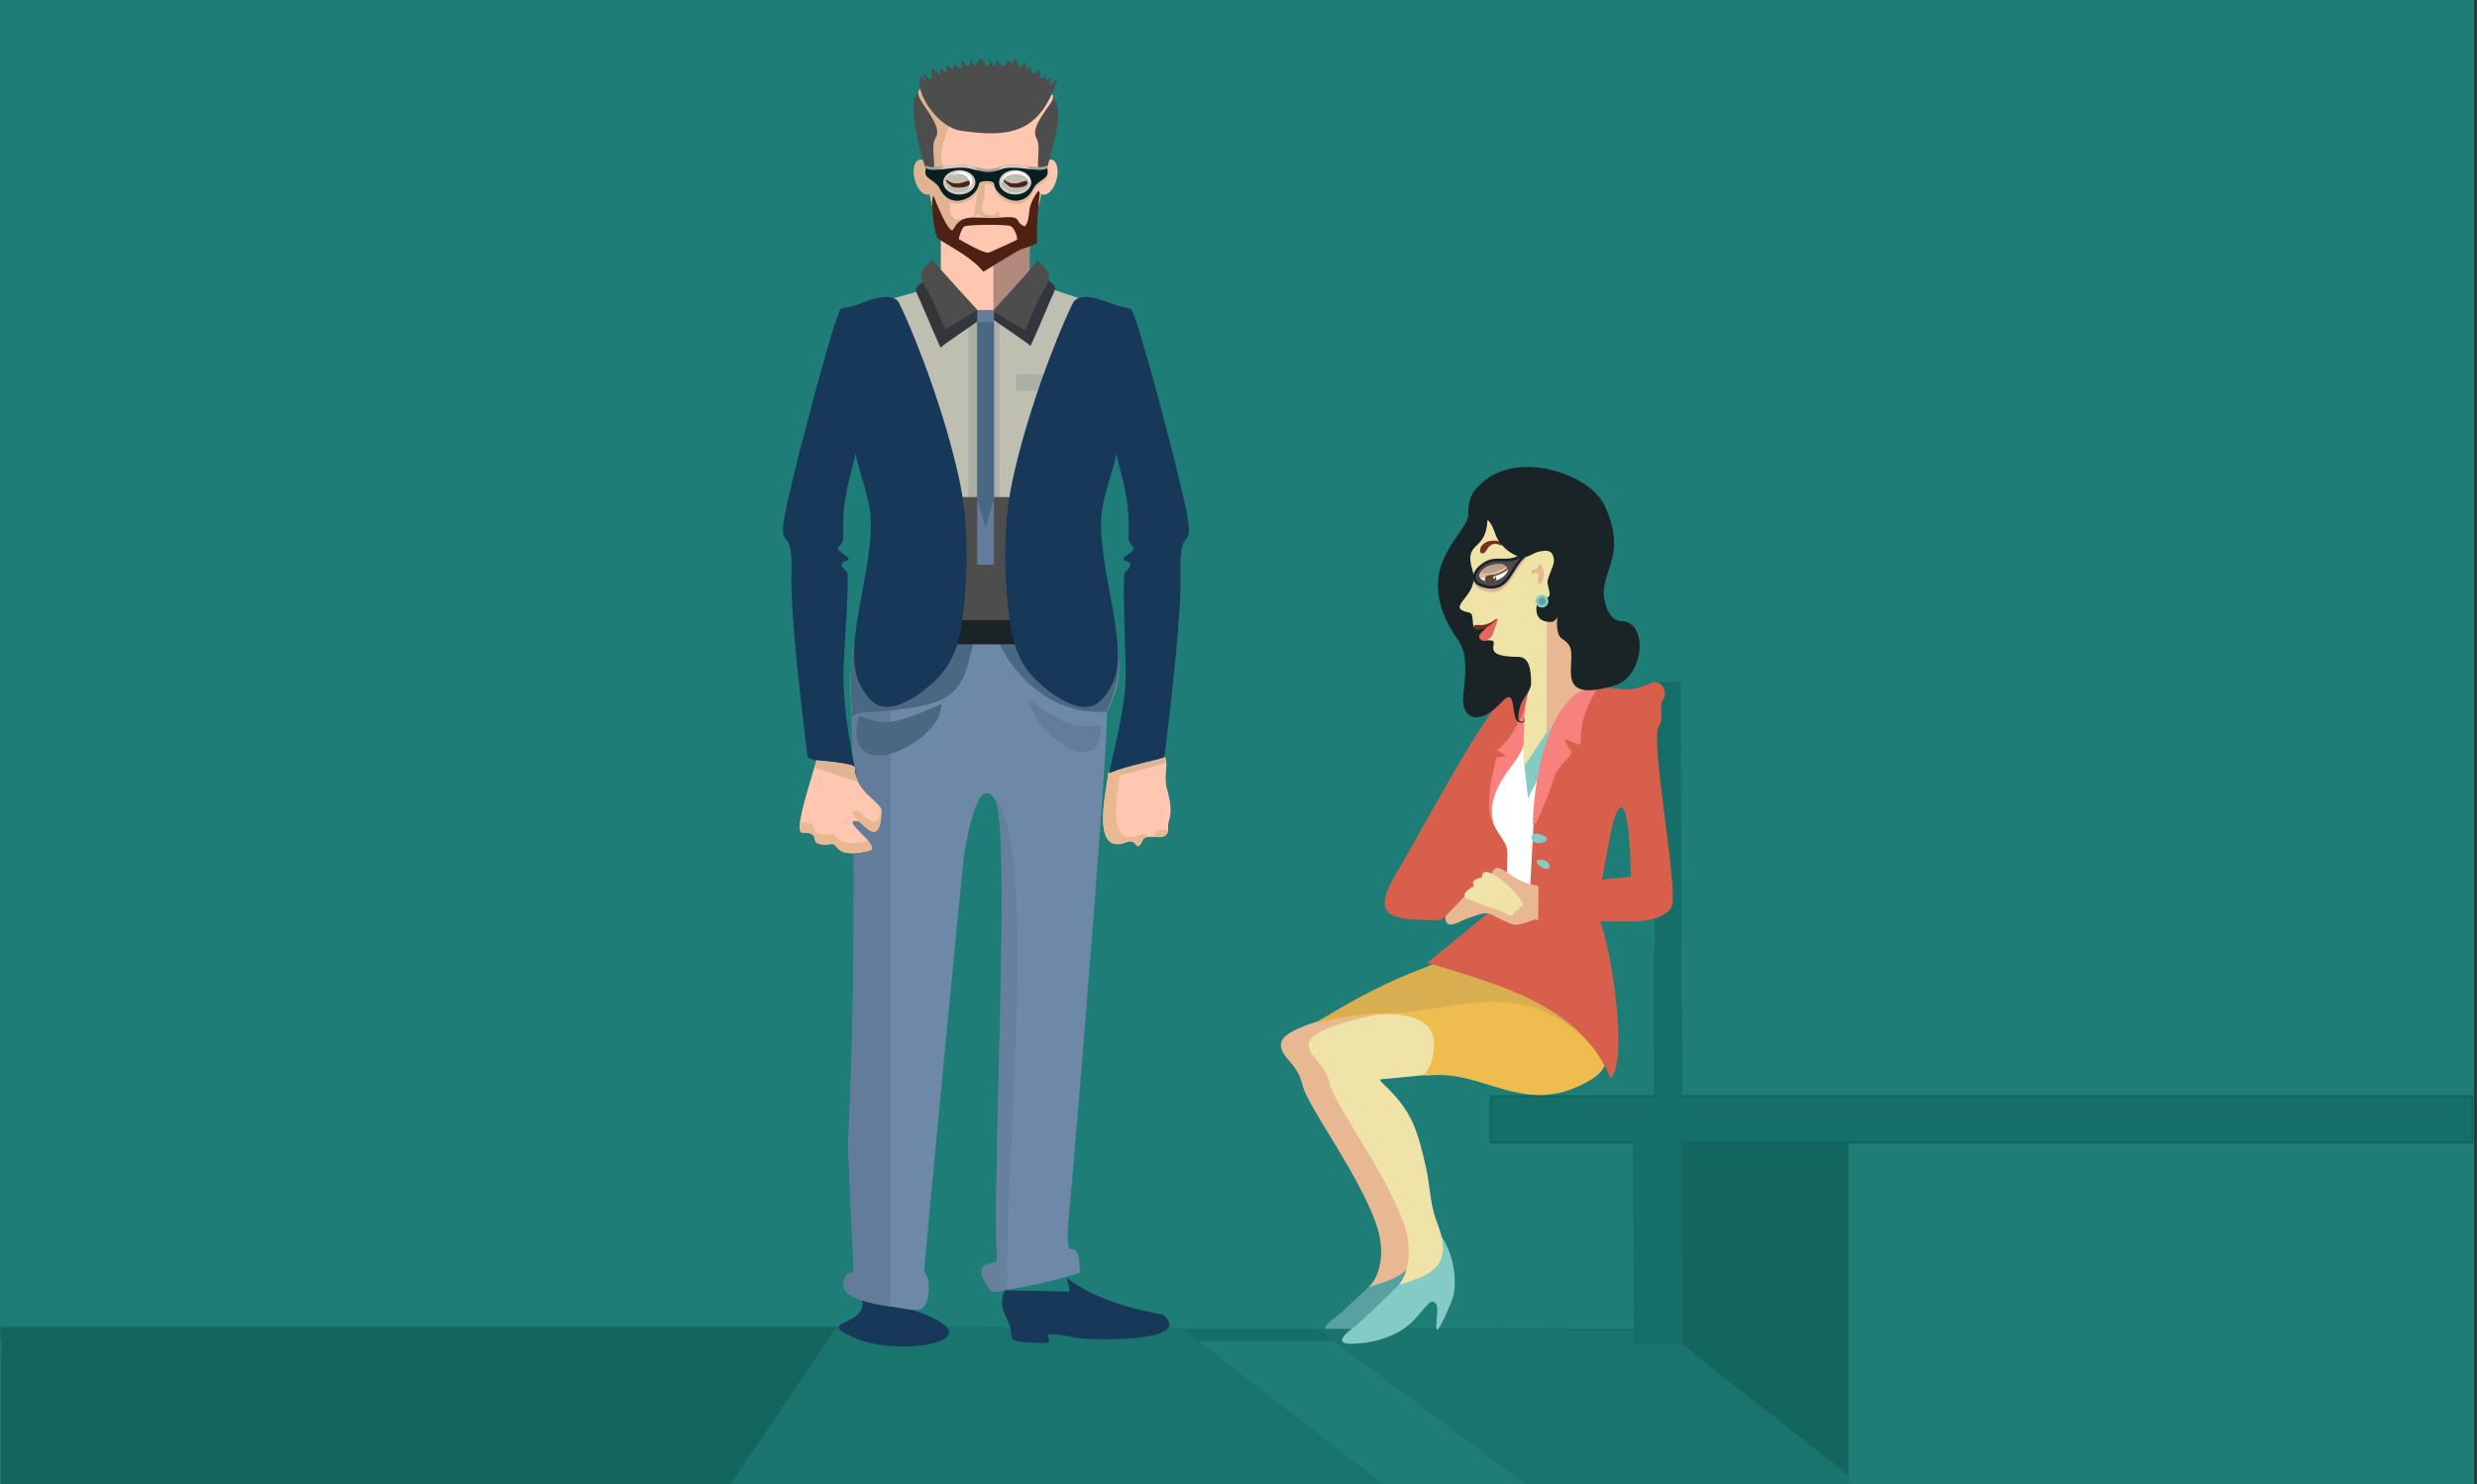 <?xml version="1.0" encoding="UTF-8"?>
<!DOCTYPE svg PUBLIC "-//W3C//DTD SVG 1.1//EN" "http://www.w3.org/Graphics/SVG/1.1/DTD/svg11.dtd">
<!-- Creator: CorelDRAW X6 -->
<svg xmlns="http://www.w3.org/2000/svg" xml:space="preserve" width="225.213mm" height="134.959mm" version="1.1" style="shape-rendering:geometricPrecision; text-rendering:geometricPrecision; image-rendering:optimizeQuality; fill-rule:evenodd; clip-rule:evenodd"
viewBox="0 0 22521 13496"
 xmlns:xlink="http://www.w3.org/1999/xlink">
 <rect x="0" y="0" width="22521" height="13496" fill="#333333" stroke="none"/>
 <defs>
  <style type="text/css">
   <![CDATA[
    .str13 {stroke:#4F2114;stroke-width:7.62}
    .str2 {stroke:#F8817D;stroke-width:7.62}
    .str6 {stroke:#0D6860;stroke-width:20}
    .str11 {stroke:#1A2326;stroke-width:20}
    .str10 {stroke:#5B432B;stroke-width:20}
    .str3 {stroke:#75311E;stroke-width:20}
    .str4 {stroke:#84CBC5;stroke-width:20}
    .str12 {stroke:#D6CFC9;stroke-width:20}
    .str8 {stroke:#E1685F;stroke-width:20}
    .str5 {stroke:#E8B892;stroke-width:20}
    .str7 {stroke:#EFBC4F;stroke-width:20}
    .str1 {stroke:#F8817D;stroke-width:20}
    .str0 {stroke:#1A2326;stroke-width:25}
    .str9 {stroke:#84CBC5;stroke-width:25}
    .str14 {stroke:#4A6882;stroke-width:75}
    .fil34 {fill:#081F21}
    .fil13 {fill:#12665F}
    .fil3 {fill:#156E67}
    .fil28 {fill:#173859}
    .fil14 {fill:#18746D}
    .fil11 {fill:#1A2326}
    .fil0 {fill:#1E7D77}
    .fil27 {fill:#33363B}
    .fil23 {fill:#4A6882}
    .fil7 {fill:#4C4A4E}
    .fil21 {fill:#4D4D4D}
    .fil25 {fill:#4F2114}
    .fil12 {fill:#59A1A0}
    .fil19 {fill:#5B432B}
    .fil31 {fill:#627C99}
    .fil30 {fill:#66809E}
    .fil29 {fill:#6E89A7}
    .fil10 {fill:#75311E}
    .fil2 {fill:#84CBC5}
    .fil32 {fill:#A1A197}
    .fil26 {fill:#ACADA3}
    .fil24 {fill:#B1897D}
    .fil18 {fill:#BAA08B}
    .fil22 {fill:#BEBFB1}
    .fil4 {fill:#D85F4C}
    .fil16 {fill:#D9AE50}
    .fil33 {fill:#D9C8C1}
    .fil6 {fill:#DEB492}
    .fil17 {fill:#E1685F}
    .fil8 {fill:#E8B892}
    .fil15 {fill:#EFBC4F}
    .fil5 {fill:#EFE3A7}
    .fil9 {fill:#F8817D}
    .fil1 {fill:#FEFFFF}
    .fil20 {fill:#FFC7B0}
   ]]>
  </style>
 </defs>
 <g id="Слой_x0020_1">
  <rect class="fil0" x="-5" y="-1" width="22500" height="13500"/>
  <polygon class="fil1" points="13420,6737 14431,6737 14431,8280 13420,8280 "/>
  <path class="fil2" d="M14540 6233l-627 279 -60 387 40 358 93 -179c55,-106 39,-238 115,-404 83,-181 221,-441 438,-441l1 0z"/>
  <polygon class="fil3" points="15050,10256 15033,6203 15280,6199 15297,10251 "/>
  <path class="fil4" d="M13095 8366l607 -409c0,-9 0,-18 0,-27 0,-214 31,-195 -74,-349 -76,-112 -79,-206 -65,-269 42,-195 176,-391 286,-542l-11 -129 123 -166 -28 -221 -205 32c-222,153 -837,1335 -1034,1658 -254,417 -16,423 400,423l1 -1zm866 -7l-47 -317 38 -711 427 -997 176 -81c238,0 212,60 470,-46 56,-23 166,56 79,188 -9,14 21,152 -23,214 -81,114 189,1524 116,1641 -94,152 -380,129 -547,129 -207,0 -499,-69 -688,-20l-1 0zm602 -361l264 -25c2,-7 -9,-894 -141,-554 -47,121 -116,588 -122,579l-1 0z"/>
  <path class="fil5" d="M13407 4666l920 -50 113 887 38 738c-214,56 -482,530 -622,729 -6,-283 -28,-442 49,-708l-481 -269 -281 -780 264 -546 0 -1z"/>
  <path class="fil6" d="M13474 5365c-114,-42 -82,-129 -8,-180 123,-85 197,-19 305,-38 108,-101 182,-188 175,-148 -1,4 -10,16 -24,34 -11,14 -30,26 -45,44 -60,69 -103,140 -151,209 -55,78 -122,127 -252,79z"/>
  <path class="fil7 str0" d="M13488 5329c-117,-31 -94,-120 -26,-178 114,-97 194,-38 300,-67 18,-5 54,-22 85,-39 12,-7 62,-34 55,-23 -5,8 -26,18 -44,35 -136,123 -142,333 -369,273l-1 -1z"/>
  <polygon class="fil8" points="14435,5549 14065,5549 14062,6664 14146,6550 14348,6425 14435,6063 "/>
  <path class="fil9 str1" d="M13947 7487c11,-418 121,-958 387,-1170 38,-30 155,-66 199,-82 0,2 -182,223 -171,523 1,30 -254,-158 -80,87 1,2 -139,149 -152,199 -13,49 -157,435 -184,443l1 0z"/>
  <path class="fil9 str2" d="M13570 7466c1,-6 -4,-22 -6,-45 -32,-313 283,-511 285,-667 0,-24 9,-155 4,-219 -1,-16 14,-85 12,-90 -1,1 -95,265 -246,373 -15,11 173,65 -12,72 -1,0 -6,30 -13,63 -22,102 -38,164 -45,239 -6,64 -12,183 10,243 5,14 10,25 10,31l1 0z"/>
  <path class="fil10 str3" d="M13510 4993c57,-99 140,-37 145,-43 13,-14 -60,-33 -115,-19 -105,26 -80,149 -30,62z"/>
  <path class="fil11" d="M13524 4728c27,18 53,71 75,136 30,91 188,251 317,185 29,-15 51,-27 72,-32 78,-16 129,-17 140,69 7,57 -50,139 -58,201 -5,40 41,124 6,143 -19,10 -43,-2 -42,-5 -2,11 58,61 10,87 -24,13 -56,-5 -64,-26 -2,-4 -20,48 -6,95 12,40 46,77 131,75 34,-1 59,-47 58,-50 -3,-1 -18,95 9,165 16,43 62,44 96,100 83,137 -169,543 421,359 262,-82 302,-585 46,-582 -96,1 -167,-168 -152,-293 27,-221 187,-349 13,-744 -76,-173 -287,-281 -461,-330 -221,-62 -462,-44 -621,78 -99,76 -136,136 -149,187 -43,161 32,115 -95,297 -41,59 -88,125 -126,201 -72,145 -110,327 -6,570 117,274 230,193 167,703 -25,203 125,308 347,68 113,-121 94,19 126,142 18,67 126,53 67,-11 -3,-4 -6,-6 -7,-7 0,0 2,2 4,5 50,62 -37,60 -37,21 1,-196 117,-221 116,-328 -1,-127 -19,-234 -119,-234 -375,0 -139,-151 -259,-150 -70,1 -79,-17 -68,-40 9,-18 29,-39 47,-60 27,-33 64,-59 57,-55 -60,37 -119,52 -144,52 -74,0 -19,-137 -76,-149 -242,-49 103,-147 30,-382 -87,-279 124,-161 135,-462l0 1z"/>
  <path class="fil2 str4" d="M13944 7642c10,15 42,19 68,14 144,-29 -136,-120 -68,-14z"/>
  <path class="fil2 str4" d="M14032 7831c-144,-27 68,121 44,31 -3,-13 -31,-29 -44,-31z"/>
  <polygon class="fil3" points="-1,12083 15297,12083 15297,12196 -1,12196 "/>
  <path class="fil12" d="M13034 11316c61,238 36,352 2,432 -62,149 -100,99 -119,120 -39,45 -1,-12 -8,-74 -2,-21 -10,-39 -24,-49 -47,-35 -103,84 -218,191 -111,103 -309,183 -538,186 -100,2 -135,-36 24,-152 60,-44 370,-341 429,-408 106,-119 29,-161 216,-161 50,0 61,-229 114,-255 29,-14 119,166 120,170l2 0z"/>
  <path class="fil8 str5" d="M12982 11466l-159 -219c70,297 -92,356 -346,438 89,-117 130,-322 40,-571 -156,-430 -549,-963 -648,-1199 -17,-40 -35,-121 -54,-155 -74,-132 -146,-156 -158,-248 -7,-59 44,-114 235,-184 184,-67 858,-241 976,-43 168,280 38,473 -164,492l-392 38c-17,2 7,26 46,64 243,234 290,409 365,737 37,161 47,317 89,469 35,129 98,255 170,381z"/>
  <polygon class="fil13" points="15204,10270 16808,10270 16808,13487 15292,12218 "/>
  <polygon class="fil14" points="11978,12083 15131,12100 16811,13418 16811,13503 13875,13503 "/>
  <path class="fil2" d="M13227 11693c-3,66 -18,114 -34,153 -197,468 -116,136 -126,46 -2,-21 -10,-39 -24,-49 -47,-35 -103,84 -218,191 -111,103 -309,183 -538,186 -100,2 -134,-36 24,-152 60,-44 370,-341 429,-408 106,-120 29,-161 216,-161 50,0 71,-247 124,-273 8,-4 19,7 31,26 83,123 123,294 115,441l1 0z"/>
  <path class="fil5" d="M13119 11358c-3,201 -182,257 -400,327 89,-117 130,-322 40,-571 -156,-430 -549,-963 -648,-1199 -17,-40 -35,-121 -54,-155 -74,-132 -146,-156 -158,-248 -7,-59 44,-114 235,-184 184,-67 858,-241 976,-43 168,280 38,473 -164,492l-392 38c-17,2 7,26 46,64 243,234 290,409 365,737 37,161 36,320 89,469 34,95 66,169 64,273l1 0z"/>
  <polygon class="fil3 str6" points="13555,9969 22479,9969 22479,10388 13555,10388 "/>
  <path class="fil15 str7" d="M14151 9027l-806 -312 -268 103c-391,124 -710,274 -1075,471 291,-53 1205,-265 1024,360 -22,75 -66,124 -58,123 332,-41 567,111 889,165 190,31 343,-5 461,-55 554,-233 144,-444 -167,-853l0 -2z"/>
  <path class="fil16" d="M14069 8937l-822 -268 -262 117c-384,145 -663,294 -1017,511 138,-33 381,-84 612,-82 623,5 1357,-426 2003,436 176,-199 -243,-396 -514,-714z"/>
  <path class="fil4" d="M14518 8334l-993 -27 -547 448c597,186 1399,374 1665,1054 188,-188 -45,-1474 -125,-1474l0 -1z"/>
  <path class="fil8 str5" d="M13600 8044l-28 -93c40,-146 159,81 382,108 13,2 28,5 24,16l0 0 -3 278c-32,-16 -153,71 -232,39 -250,-103 -173,-130 -395,-53 -88,30 -198,115 -198,0l295 -308 156 13 -1 0z"/>
  <path class="fil5" d="M13316 8137c7,-44 88,-78 87,-80 -46,-64 73,-78 73,-80 -8,-203 512,303 333,266 -41,-8 69,11 -39,48 -26,76 -78,1 -165,-22 -72,-19 -140,-45 -207,-74 -33,-14 -89,-16 -83,-59l1 1z"/>
  <path class="fil17 str8" d="M13606 5636c-2,0 -141,128 -146,144 -9,25 21,43 45,36 37,-11 56,-39 67,-74 11,-36 23,-70 35,-105l-1 -1z"/>
  <path class="fil10" d="M13406 5688c11,-10 47,-4 63,-4 39,0 88,-20 119,-45 4,-3 13,-8 17,-9 11,-3 5,-1 1,3 -9,8 -41,42 -67,58 -41,25 -99,46 -126,26 -12,-9 -13,-24 -8,-29l1 0z"/>
  <path class="fil1" d="M13561 5139c-71,22 -119,70 -107,107 12,37 78,54 149,32 71,-22 118,-79 107,-113 -11,-34 -79,-49 -149,-26z"/>
  <path class="fil8" d="M13561 5139c-58,18 -95,51 -106,81 -2,4 -4,14 -2,23 2,10 8,17 8,18 4,6 5,3 9,-3 15,-24 85,-16 130,-30 48,-15 88,-37 111,-60 0,-1 0,-1 -1,-2 -11,-34 -83,-47 -149,-26l0 -1z"/>
  <path class="fil18" d="M13561 5139c-49,15 -87,43 -102,71 31,10 83,7 138,-10 42,-13 78,-32 101,-51 -24,-21 -80,-28 -138,-10l1 0z"/>
  <path class="fil12 str9" d="M14020 5421c25,0 46,21 46,46 0,25 -21,46 -46,46 -25,0 -46,-21 -46,-46 0,-25 21,-46 46,-46z"/>
  <path class="fil19 str10" d="M13550 5238c23,-2 43,7 45,22 1,14 -16,27 -40,30 -23,2 -43,-7 -45,-22 -1,-14 16,-27 40,-30z"/>
  <path class="fil20" d="M8960 883c157,0 524,-159 620,-5 78,127 -101,550 -101,731 0,401 -232,726 -519,726 -286,0 -519,-325 -519,-726 0,-166 -161,-649 -94,-771 95,-174 445,46 613,46l0 -1z"/>
  <path class="fil6" d="M8995 2332c-2,0 -4,0 -5,0l-243 -63c-180,-114 -306,-367 -306,-662 0,-166 -161,-649 -94,-771 36,-65 108,-75 192,-62l101 357c-186,408 0,414 0,445 0,69 18,53 23,73 123,43 -40,28 -40,75 0,43 13,57 13,145 0,221 166,76 166,142 0,177 92,84 92,162 -16,-1 -36,122 102,159l-1 0z"/>
  <path class="fil21" d="M8369 741l-4 -44c-36,116 79,325 228,430 45,32 92,54 140,61 443,68 705,16 862,-412 60,-165 -100,113 -37,-57 27,-73 -69,78 -51,-30 9,-55 -42,85 -48,4 -12,-164 -51,84 -89,-83 -15,-7 -27,63 -48,-31 -16,-76 -22,128 -82,-26 -24,-62 -12,69 -70,-2 -22,-27 -14,121 -97,6 -27,-38 -18,127 -68,-17 -15,-3 -2,141 -69,12 -40,-75 -60,126 -102,-8 -21,0 -5,125 -84,4 -31,27 36,127 -60,44 -50,-44 27,88 -81,-2 -17,8 26,127 -56,28 -18,26 29,109 -71,5 -33,-35 30,197 -82,44 -38,-52 64,134 -26,30 -34,-40 19,104 -31,19 12,14 4,25 27,25l-1 0z"/>
  <path class="fil6" d="M8358 1453c47,-12 103,48 126,136 23,87 4,168 -42,180 -47,12 -103,-48 -126,-136 -23,-87 -4,-168 42,-180z"/>
  <path class="fil21" d="M8349 819c-2,19 -2,48 14,78 60,108 205,267 144,356 -67,99 59,382 -91,278 -3,-2 -105,-333 -107,-507 0,-21 -5,-66 1,-100 9,-50 42,-98 38,-106l1 1z"/>
  <path class="fil22" d="M7939 2763l405 -112 1216 -23 401 135 2 2101 198 1020c27,256 15,348 -113,628l-2297 44c-22,-273 -27,-360 4,-632l183 -148 0 -3012 1 -1z"/>
  <path class="fil23" d="M10133 5701l28 151c27,268 15,365 -113,658l-2297 46c-22,-287 -27,-377 4,-662l183 -155 0 -37 2194 0 1 -1z"/>
  <polygon class="fil20" points="8554,2150 9343,2150 9343,2826 8554,2826 "/>
  <polygon class="fil24" points="9032,2150 9363,2150 9363,2826 9032,2826 "/>
  <path class="fil6" d="M8974 1627l1 2 -3 -1 2 -1zm97 286l23 67 -157 7c-40,-63 -55,-23 -84,-7l48 -321 50 -21 -8 7c25,22 4,179 -10,214 -44,106 132,131 139,55l-1 -1z"/>
  <path class="fil25" d="M8489 1783c-35,7 6,366 38,387 140,89 309,173 414,301 1,1 306,-192 344,-204 24,-8 145,-48 145,-60 -7,-164 7,-312 27,-474 5,-43 -90,93 -97,175 -3,38 -12,129 -44,150 -105,-41 -2,-101 -225,-79 -200,19 -342,-56 -421,104 -38,77 -181,-299 -181,-299l0 -1z"/>
  <polygon class="fil26" points="8937,2819 9089,2819 9089,5675 8937,5675 "/>
  <polygon class="fil26" points="8806,2819 8959,2819 8959,5697 8806,5697 "/>
  <path class="fil27" d="M8885 2821l-498 -256c-97,74 -60,64 8,237 15,36 154,360 157,358 48,-43 339,-236 339,-240 0,-18 12,-101 -6,-100l0 1z"/>
  <path class="fil21" d="M8479 2360c61,85 406,454 408,460 -2,2 -289,176 -291,172 -37,-66 -106,-254 -156,-335 -47,-76 -69,-116 -64,-154 8,-63 63,-102 104,-143l-1 0z"/>
  <polygon class="fil21" points="8483,4520 9642,4520 9642,5823 8483,5823 "/>
  <polygon class="fil13" points="11,12065 7981,12065 7981,13493 8,13506 "/>
  <polygon class="fil14" points="7611,12057 10747,12077 12587,13503 6637,13503 "/>
  <path class="fil28" d="M8272 11834l-436 -35c77,284 -484,194 -35,379 385,159 1303,13 523,-257 -46,-16 -100,-55 -52,-87z"/>
  <path class="fil29" d="M7743 6522c31,1260 31,2605 -30,3842 -6,117 54,1207 48,1207 -66,-1 -111,75 -83,149 32,84 229,134 417,160 225,31 323,94 347,-126 14,-126 -18,-149 -39,-189 -7,-14 355,-3751 360,-3774 13,-64 115,-790 284,-520 151,242 -28,3440 19,4180 5,75 -261,-18 -78,259 60,91 831,-132 831,-138 -11,-442 -157,53 -99,-538 65,-663 380,-4563 341,-4561 -427,27 -758,-227 -944,-560 -43,-77 -104,-258 -210,-186 -35,24 -67,157 -99,288 -94,382 -320,394 -734,451 -151,21 -269,-4 -331,55l0 1z"/>
  <path class="fil30" d="M9006 7224c13,10 26,25 40,47 151,242 -28,3440 19,4180 5,75 -261,-18 -78,259 24,37 18,52 177,21 -61,-818 322,-4232 -159,-4508l1 1z"/>
  <path class="fil31" d="M7743 6522c31,1260 31,2605 -30,3842 -6,117 54,1207 48,1207 -66,-1 -111,75 -83,149 32,84 229,134 416,160l0 -5416 -21 3c-151,21 -269,-4 -331,55l1 0z"/>
  <polygon class="fil11 str11" points="8552,5649 9372,5649 9372,5849 8552,5849 "/>
  <path class="fil28" d="M7787 7062c-146,-71 -442,-161 -445,-180 -49,-401 -157,-1286 -146,-1660 16,-552 -167,-84 -20,-730 84,-371 418,-1644 469,-1681 23,-16 84,-11 220,-66 90,-37 264,-84 310,11 171,352 428,1044 550,1619 88,415 79,901 15,1320 -29,188 -90,354 -244,501 -116,111 -383,312 -544,198 -48,-34 -93,-90 -136,-174 -182,-362 194,-1185 80,-1653 -80,-326 -108,-352 -114,-445 -5,20 -10,43 -18,70 -63,240 -108,414 -96,675 6,130 -121,90 16,182 116,77 -132,20 18,154 25,22 -34,809 -34,915 0,331 54,618 120,943l-1 1z"/>
  <path class="fil20" d="M9564 1453c-47,-12 -103,48 -126,136 -23,87 -4,168 42,180 47,12 103,-48 126,-136 23,-87 4,-168 -42,-180z"/>
  <path class="fil21" d="M9576 868c0,18 -4,42 -19,63 -59,87 -185,242 -135,322 64,101 -55,384 96,280 2,-1 52,-167 82,-326 21,-111 40,-195 -6,-299 -9,-21 -18,-41 -18,-40z"/>
  <path class="fil32" d="M8421 1504c57,44 269,-27 392,2 133,31 177,50 292,7 118,-45 353,38 414,-9 37,100 -81,98 -124,185 -43,86 -108,114 -171,110 -77,-6 -177,-73 -186,-155 -4,-34 -134,-29 -137,0 -9,73 -95,148 -186,155 -63,5 -129,-24 -171,-110 -43,-88 -161,-85 -124,-185l1 0z"/>
  <path class="fil33" d="M9115 1510c59,-18 141,-9 218,0 48,29 80,76 80,129 0,10 -1,19 -3,29 -5,7 -10,14 -14,23 -16,32 -35,57 -57,74 -32,20 -72,33 -115,33 -10,0 -20,-1 -29,-2 -71,-18 -149,-78 -156,-150 0,-3 -1,-5 -3,-7 0,-53 31,-100 79,-128l0 -1z"/>
  <path class="fil33" d="M8585 1512c77,-9 165,-20 228,-5 15,4 29,7 42,10 39,27 64,66 64,109 0,1 0,3 0,4 -10,4 -17,9 -18,15 -4,33 -24,67 -53,94 -35,22 -81,36 -132,36 -60,0 -114,-19 -151,-50 -7,-10 -14,-22 -21,-35 -7,-15 -17,-27 -28,-38 -2,-9 -3,-17 -3,-27 0,-45 28,-86 71,-114l1 1z"/>
  <path class="fil6" d="M8421 1559c57,44 269,-27 392,2 133,31 177,50 292,7 118,-45 353,38 414,-9 37,100 -81,98 -124,185 -43,86 -108,114 -171,110 -77,-6 -177,-73 -186,-155 -4,-34 -134,-29 -137,0 -9,73 -95,148 -186,155 -63,5 -129,-24 -171,-110 -43,-88 -161,-85 -124,-185l1 0z"/>
  <path class="fil34" d="M8421 1530c57,44 269,-27 392,2 133,31 177,50 292,7 118,-45 353,38 414,-9 37,100 -81,98 -124,185 -43,86 -108,114 -171,110 -77,-6 -177,-73 -186,-155 -4,-34 -134,-29 -137,0 -9,73 -95,148 -186,155 -63,5 -129,-24 -171,-110 -43,-88 -161,-85 -124,-185l1 0z"/>
  <path class="fil22 str12" d="M8722 1557c75,0 136,45 136,101 0,56 -61,101 -136,101 -75,0 -136,-45 -136,-101 0,-56 61,-101 136,-101z"/>
  <path class="fil22 str12" d="M9230 1557c75,0 136,45 136,101 0,56 -61,101 -136,101 -75,0 -136,-45 -136,-101 0,-56 61,-101 136,-101z"/>
  <path class="fil25 str13" d="M8613 1645c114,78 210,-41 201,23 -5,35 -131,44 -158,23 -11,-9 -36,-25 -47,-41 -13,-18 -15,-18 5,-5l-1 0z"/>
  <path class="fil25 str13" d="M9136 1645c114,78 210,-41 201,23 -5,35 -131,44 -158,23 -11,-9 -36,-25 -47,-41 -13,-18 -14,-18 5,-5l-1 0z"/>
  <path class="fil20" d="M8771 2057c-25,8 -58,114 -53,117 43,25 240,141 277,122 16,-8 247,-110 252,-117 7,-10 -22,-118 -68,-126 -72,-13 -362,-11 -408,5l0 -1z"/>
  <path class="fil27" d="M9051 2809l483 -259c97,74 60,64 -8,237 -14,37 -154,360 -157,358 -48,-43 -339,-236 -339,-240 0,-18 4,-98 22,-97l-1 1z"/>
  <path class="fil21" d="M9434 2369c-61,85 -406,454 -408,460 2,2 289,176 291,172 37,-66 106,-254 156,-335 54,-88 75,-128 60,-171 -20,-57 -57,-88 -100,-126l1 0z"/>
  <polygon class="fil31" points="8885,2819 9037,2819 9037,5135 8885,5135 "/>
  <path class="fil28" d="M9719 11745l-580 -11c-69,112 0,218 44,323 13,31 5,82 19,114 14,31 106,35 257,42 236,10 -172,-150 344,-45 81,17 1081,48 770,-214 -3,-2 -549,-78 -868,-330 -21,-17 34,103 13,120l1 1z"/>
  <path class="fil20" d="M7422 6914c-23,108 -221,661 -124,658 204,-6 5,136 264,104 69,-9 18,137 339,61 136,-32 -283,-293 -103,-270 47,6 203,265 217,-86 4,-95 -244,-169 -244,-401 0,-36 -299,-61 -349,-65l0 -1z"/>
  <path class="fil6" d="M7422 6914c-3,15 -10,39 -18,68l397 128c-18,-37 -30,-80 -30,-131 0,-36 -299,-61 -349,-65z"/>
  <path class="fil20" d="M10076 7040c-13,135 -168,756 170,617 97,-40 80,118 145,-20 36,-77 244,53 230,-122 -5,-56 59,-101 -11,-342 -60,-205 163,-462 -414,-205 -38,17 -116,37 -120,72z"/>
  <path class="fil6" d="M10076 7040c-1,11 -3,26 -6,43l535 -145c-4,-93 -63,-124 -409,30 -38,17 -116,37 -120,72z"/>
  <path class="fil8" d="M10076 7040c-13,135 -168,756 170,617 97,-40 80,118 145,-20 9,-18 27,-25 50,-27 -15,-17 -36,-36 -78,-19 -338,139 -183,-482 -170,-617 0,-2 1,-4 1,-6 -39,17 -116,37 -119,71l1 1zm411 571c60,3 126,10 133,-64 -48,-3 -96,-8 -112,25 -8,18 -15,30 -21,39z"/>
  <polygon class="fil26" points="9237,3406 9690,3406 9690,3554 9237,3554 "/>
  <path class="fil28" d="M10086 7032c146,-71 499,-130 501,-149 49,-401 157,-1286 146,-1660 -16,-552 167,-84 20,-730 -84,-371 -418,-1644 -469,-1681 -23,-16 -84,-11 -220,-66 -90,-37 -264,-84 -310,11 -171,352 -428,1044 -550,1619 -88,415 -79,901 -15,1320 29,188 90,354 244,501 116,111 383,312 544,198 48,-34 93,-90 136,-174 182,-362 -194,-1185 -80,-1653 80,-326 108,-352 114,-445 5,20 10,43 18,70 63,240 108,414 96,675 -6,130 121,90 -16,182 -116,77 132,20 -18,154 -25,22 8,792 8,897 0,331 -84,605 -150,930l1 1z"/>
  <path class="fil31" d="M10011 6592c-206,30 -280,28 -647,-221 2,260 652,774 647,221z"/>
  <path class="fil23 str14" d="M7835 6558c196,69 270,80 677,-94 -51,255 -787,636 -677,94z"/>
  <polygon class="fil3" points="15050,12232 15033,8678 15280,8674 15297,12228 "/>
  <polygon class="fil3" points="14858,12227 14841,10083 15088,10081 15106,12225 "/>
  <path class="fil8" d="M7274 7462c-9,66 -6,110 22,110 204,-6 5,136 264,104 69,-9 18,137 339,61 46,-11 29,-47 -7,-90 -314,72 -264,-71 -333,-63 -259,32 -60,-109 -264,-104 -11,0 -18,-6 -22,-18l1 0zm562 32c65,58 166,167 177,-114 0,-9 -1,-17 -5,-26 -30,250 -168,26 -212,21 -92,-12 -27,51 40,119z"/>
  <path class="fil8" d="M13981 5268c-14,34 35,88 53,-17 15,-83 -42,-162 -51,-97 -2,13 -9,19 -19,23 -12,5 -30,4 -35,13 -17,30 1,37 14,27 29,-22 56,6 38,50l0 1z"/>
  <path class="fil19" d="M13604 5127c-27,5 -40,9 -56,17 5,-2 10,-4 14,-5l0 0 1 0c34,-11 68,-12 94,-7 24,5 42,21 48,34 -11,10 -25,20 -43,30 -18,10 -40,19 -63,26 -16,5 -63,13 -93,19 -12,2 -24,7 -29,11 11,-5 22,-6 28,-6 27,-2 68,-6 81,-7 6,-1 12,-3 17,-5 24,-7 46,-17 65,-27 20,-11 36,-22 48,-34l3 -3 -1 -3 0 -1 0 0 0 -1 0 0 0 0 0 0c-11,-36 -82,-42 -113,-37l-1 -1z"/>
  <path class="fil33" d="M13584 5239c6,-1 12,4 13,11 1,6 -4,12 -10,13 -6,1 -12,-4 -13,-11 -1,-6 4,-12 10,-13z"/>
  <path class="fil1" d="M8735 1561c58,0 106,40 106,89 0,29 -17,55 -42,71 13,-15 20,-33 20,-52 0,-49 -47,-89 -106,-89 -24,0 -46,7 -63,18 19,-22 50,-36 85,-36l0 -1z"/>
  <path class="fil1" d="M9361 1666c1,-4 1,-8 1,-11 0,-53 -57,-96 -127,-96 -70,0 -127,43 -127,96 0,4 0,8 1,11 8,-48 61,-84 126,-84 65,0 119,37 126,84z"/>
  <polygon class="fil23" points="8885,2930 9037,2930 9037,4544 8961,4799 8885,4544 "/>
 </g>
</svg>
